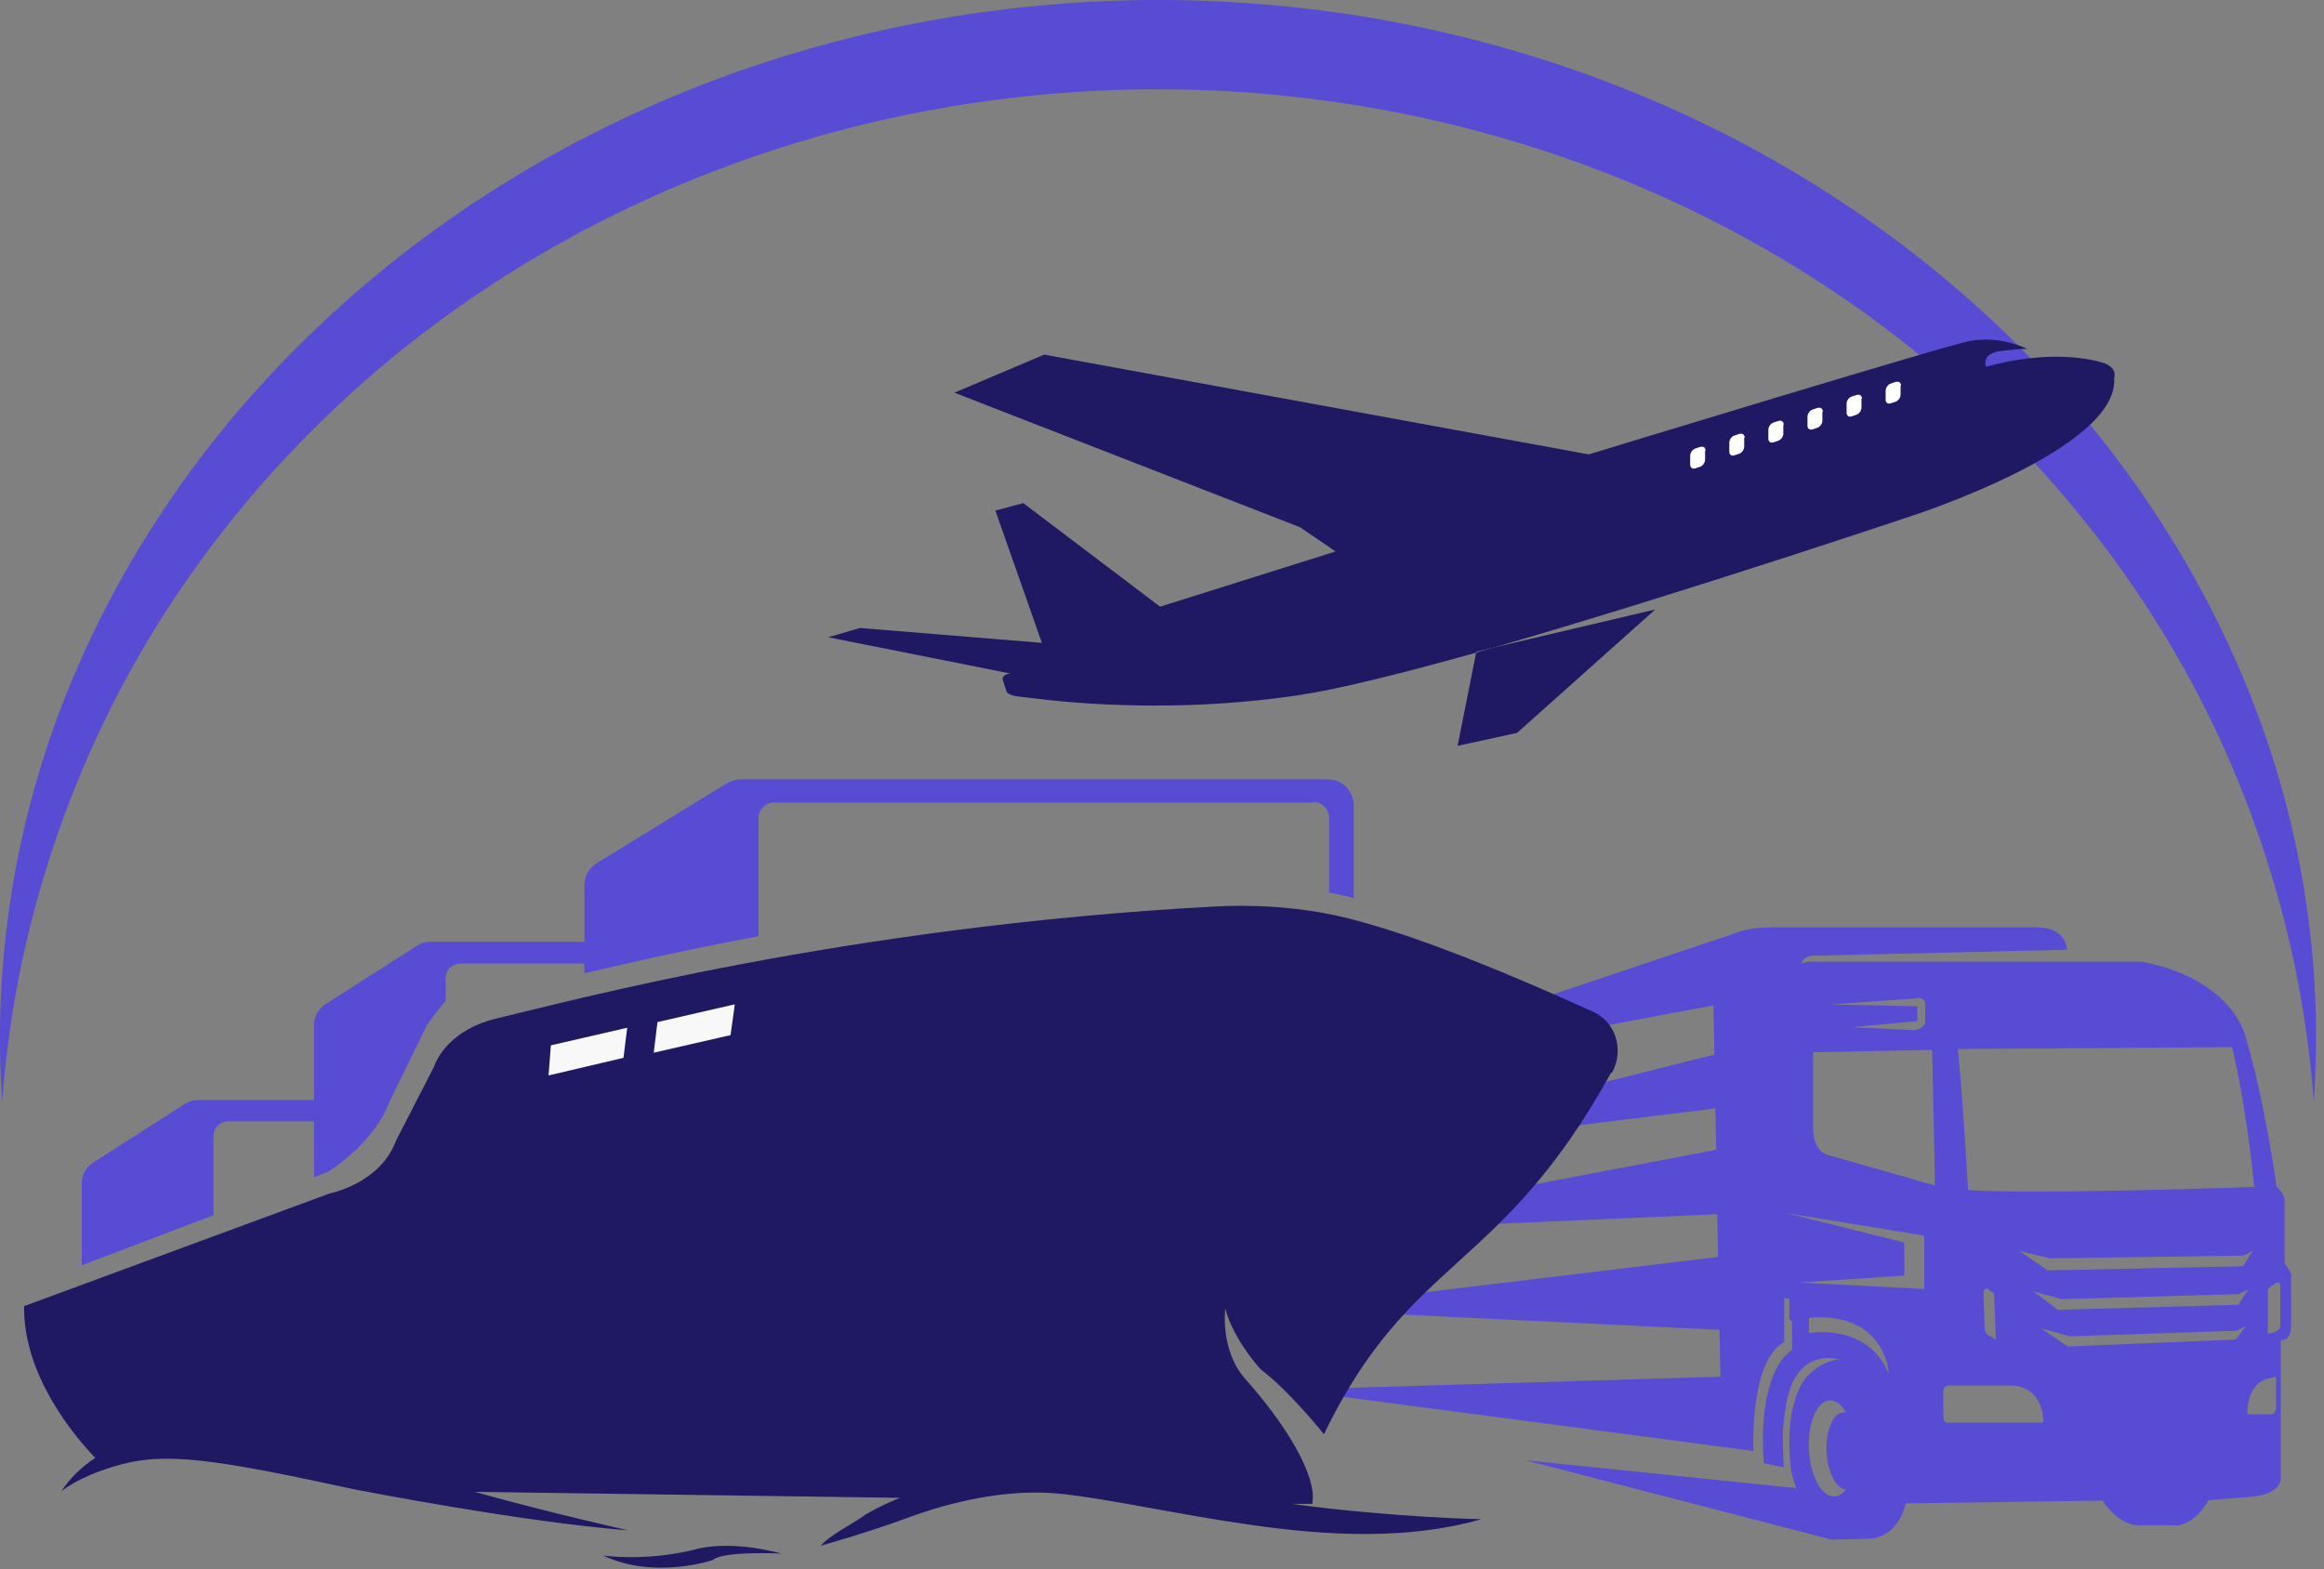 <svg width="77" height="52" viewBox="0 0 77 52" fill="none" xmlns="http://www.w3.org/2000/svg">
<rect x="0" y="0" width="77" height="52" fill="#808080" stroke="none"/>
<path d="M0.073 36.506C-0.088 34.183 0.017 31.867 0.386 29.564C0.754 27.259 1.381 25.015 2.265 22.831C3.169 20.614 4.308 18.504 5.683 16.5C7.058 14.496 8.641 12.641 10.43 10.932C12.231 9.208 14.2 7.664 16.341 6.304C18.483 4.944 20.752 3.793 23.148 2.854C24.348 2.384 25.573 1.971 26.819 1.616C28.065 1.259 29.327 0.961 30.606 0.721C31.884 0.481 33.173 0.302 34.472 0.182C35.771 0.061 37.074 0 38.38 0C39.685 0 40.986 0.061 42.286 0.182C43.584 0.302 44.873 0.481 46.153 0.721C47.431 0.961 48.694 1.259 49.94 1.616C51.186 1.971 52.409 2.384 53.609 2.854C56.007 3.793 58.276 4.944 60.419 6.304C62.562 7.665 64.534 9.208 66.335 10.932C68.12 12.642 69.698 14.499 71.07 16.502C72.441 18.506 73.576 20.616 74.476 22.831C75.362 25.015 75.987 27.259 76.356 29.564C76.724 31.869 76.825 34.183 76.66 36.506C76.495 34.236 76.106 31.997 75.493 29.792C74.88 27.586 74.055 25.45 73.016 23.382C71.987 21.349 70.761 19.423 69.336 17.602C67.91 15.782 66.31 14.1 64.537 12.556C64.101 12.175 63.656 11.804 63.201 11.444C62.746 11.083 62.282 10.732 61.809 10.391C61.335 10.051 60.854 9.721 60.362 9.4C59.873 9.08 59.374 8.772 58.867 8.473C58.361 8.177 57.847 7.889 57.326 7.613C56.804 7.338 56.275 7.074 55.74 6.821C55.204 6.569 54.664 6.328 54.116 6.098C53.569 5.87 53.015 5.653 52.456 5.447C51.897 5.243 51.333 5.05 50.764 4.87C50.194 4.689 49.62 4.522 49.042 4.367C48.465 4.211 47.883 4.069 47.298 3.939C46.712 3.809 46.124 3.691 45.533 3.588C44.942 3.483 44.348 3.392 43.752 3.313C43.155 3.235 42.558 3.169 41.958 3.117C41.359 3.064 40.759 3.025 40.157 2.999C39.555 2.973 38.953 2.96 38.351 2.96C37.749 2.96 37.147 2.973 36.545 2.999C35.944 3.025 35.343 3.064 34.743 3.117C34.145 3.169 33.546 3.235 32.951 3.313C32.354 3.392 31.76 3.483 31.168 3.588C30.577 3.691 29.989 3.809 29.404 3.939C28.818 4.069 28.237 4.211 27.659 4.367C27.081 4.522 26.507 4.689 25.939 4.87C25.37 5.05 24.806 5.243 24.247 5.447C23.688 5.653 23.134 5.87 22.587 6.098C22.039 6.328 21.497 6.569 20.962 6.821C20.426 7.074 19.899 7.338 19.377 7.613C18.856 7.889 18.341 8.177 17.834 8.473C17.328 8.772 16.83 9.08 16.339 9.4C15.849 9.721 15.367 10.051 14.893 10.391C14.421 10.732 13.955 11.083 13.501 11.444C13.046 11.804 12.601 12.175 12.165 12.556C10.397 14.101 8.803 15.784 7.382 17.604C5.959 19.425 4.736 21.351 3.71 23.382C2.673 25.45 1.848 27.586 1.237 29.792C0.625 31.997 0.237 34.236 0.073 36.506Z" fill="#584BD4"/>
<path d="M75.938 42.266C75.938 42.266 75.846 42.065 75.692 41.865V39.728C75.692 39.728 75.615 39.45 75.429 39.329C75.429 39.329 75.044 36.513 74.411 34.391C74.411 34.391 74.041 32.467 70.974 31.868H59.978C59.978 31.868 59.825 31.868 59.671 31.929C59.731 31.776 59.886 31.669 60.056 31.669L68.49 31.469C68.413 30.915 67.996 30.729 67.442 30.729H58.7C58.359 30.729 58.02 30.761 57.697 30.853L42.262 36.037L56.772 33.315L56.803 34.945L42.677 38.481L56.832 36.728L56.864 38.098L42.354 40.865L56.895 40.235L56.926 41.65L42.616 43.374L56.971 44.065L57.002 45.619L42.708 46.049L58.097 48.079C58.097 48.079 57.944 45.126 59.115 44.466C59.115 44.112 59.115 43.603 59.115 43.004C59.162 43.02 59.222 43.035 59.285 43.035V43.666C59.285 43.666 59.285 43.758 59.377 43.789V44.742C59.377 44.742 58.22 45.296 58.438 48.48C58.438 48.48 58.9 48.588 59.099 48.617C59.07 48.141 59.07 47.48 59.07 47.48C59.162 45.941 59.532 45.572 59.532 45.572C60.072 44.758 60.935 45.049 60.935 45.049C60.426 45.081 59.933 45.495 59.779 45.726C59.209 46.572 59.254 47.879 59.332 48.617C59.346 48.787 59.424 49.049 59.516 49.31L50.542 48.388L60.689 51.016L61.953 50.987H61.983C61.983 50.987 62.862 50.971 63.14 49.816L69.662 49.724C69.662 49.724 70.187 50.556 70.88 50.541H72.176C72.176 50.541 72.732 50.494 73.178 49.709L74.705 49.587C74.705 49.587 75.506 49.509 75.568 49.018V44.403C75.584 44.403 75.907 44.45 75.907 43.941C75.907 43.896 75.907 42.282 75.907 42.282L75.938 42.266ZM73.95 34.683C73.95 34.683 74.396 36.42 74.689 39.329C74.689 39.329 67.626 39.589 65.207 39.436C65.207 39.436 65.021 36.16 64.866 34.759L73.949 34.698V34.683H73.95ZM74.319 41.957L67.844 42.096L66.902 41.45L67.92 41.697L74.335 41.605L74.642 41.45L74.319 41.957ZM74.49 42.726L74.165 43.235L68.182 43.403L67.364 42.789L68.306 43.049L74.18 42.881L74.49 42.726ZM66.131 44.388L65.884 44.249C65.808 44.204 65.761 44.127 65.761 44.049L65.716 42.834C65.716 42.757 65.792 42.665 65.853 42.712L66.07 42.865C66.07 42.896 66.131 44.403 66.131 44.403V44.388H66.131ZM63.51 33.068C63.51 33.068 63.741 33.037 63.788 33.236V33.913C63.788 33.913 63.633 34.176 63.31 34.129L61.35 34.037L63.525 33.837V33.344L60.657 33.283L63.51 33.084V33.068ZM61.166 49.341C61.059 49.494 60.92 49.588 60.781 49.588C60.348 49.601 59.978 48.91 59.933 48.034C59.886 47.157 60.195 46.419 60.626 46.403C60.828 46.403 61.012 46.54 61.166 46.803C61.135 46.803 61.104 46.803 61.074 46.803C60.734 46.818 60.487 47.403 60.518 48.11C60.55 48.787 60.842 49.341 61.166 49.356V49.341ZM62.57 45.495C61.859 43.818 59.933 44.172 59.933 44.172V43.666C62.507 43.45 62.599 45.572 62.57 45.495ZM59.639 42.497L63.095 42.266V41.174L59.222 40.205L63.756 40.943V42.712L59.624 42.497H59.639ZM60.657 38.297C60.041 38.205 60.072 37.389 60.072 37.389V34.867L64.019 34.79L64.111 39.282L60.657 38.297ZM64.559 47.157C64.467 47.157 64.388 47.081 64.388 46.986V46.08C64.388 45.988 64.467 45.91 64.559 45.91H66.655C67.75 45.957 67.705 47.141 67.705 47.141H64.559V47.157ZM74.057 44.388L68.505 44.618L67.642 44.02L68.584 44.28L74.104 44.096L74.412 43.941L74.073 44.388H74.057ZM75.382 46.726C75.382 46.803 75.322 46.865 75.245 46.865H74.459C74.459 45.773 75.151 45.679 75.151 45.679L75.414 45.618V46.711L75.382 46.726ZM75.553 43.957C75.553 43.957 75.537 44.157 75.136 44.188V42.804C75.136 42.742 75.167 42.665 75.23 42.634L75.414 42.511C75.476 42.481 75.553 42.511 75.553 42.589V43.957H75.553ZM43.526 26.592H25.654C25.362 26.592 25.131 26.823 25.131 27.115V31.023C22.817 31.453 20.86 31.9 19.364 32.252V31.929H15.245C14.985 31.929 14.767 32.144 14.767 32.406V33.16C14.444 33.53 14.135 33.99 14.135 33.99L12.917 36.483C12.393 37.898 10.882 38.82 10.882 38.82L10.404 39.006V37.158H7.552C7.289 37.158 7.074 37.373 7.074 37.636V40.266L2.709 41.927V39.205C2.709 38.927 2.848 38.681 3.081 38.528L6.132 36.575C6.256 36.498 6.395 36.452 6.549 36.452H10.404V33.96C10.404 33.682 10.543 33.438 10.774 33.283L13.828 31.33C13.951 31.254 14.09 31.207 14.243 31.207H19.364V29.33C19.364 29.038 19.517 28.76 19.763 28.608L24.098 25.946C24.236 25.87 24.389 25.823 24.544 25.823H43.989C44.466 25.823 44.852 26.208 44.852 26.684V29.76C44.574 29.684 44.298 29.623 44.036 29.576V27.101C44.036 26.807 43.803 26.576 43.511 26.576L43.526 26.592Z" fill="#584BD4"/>
<path d="M25.871 51.478C25.871 51.478 23.942 51.386 23.619 51.693C23.619 51.693 21.675 52.355 19.98 51.541C19.98 51.541 21.306 51.756 22.987 51.355C22.987 51.355 24.035 50.987 25.887 51.478H25.871Z" fill="#1F1863"/>
<path d="M53.379 35.544C49.709 42.203 46.733 41.589 43.865 47.525C43.865 47.525 42.755 46.125 41.769 45.372C41.769 45.372 40.874 44.419 40.596 43.358C40.596 43.358 40.412 44.757 41.275 45.711C42.54 47.141 43.341 48.48 43.48 49.372C43.511 49.541 43.495 49.695 43.48 49.832H42.74C42.8 49.832 42.863 49.832 42.925 49.848C46.101 50.278 49.076 50.341 49.076 50.341C46.672 51.032 43.973 50.895 41.428 50.525C39.132 50.202 36.957 49.709 35.246 49.509C33.365 49.294 31.468 49.787 30.111 50.278C28.893 50.74 27.196 51.218 27.196 51.218C27.49 50.863 28.338 50.449 28.676 50.186C29.046 49.971 29.432 49.787 29.818 49.632L15.725 49.433C18.252 50.139 20.813 50.709 20.813 50.709C17.281 50.433 11.855 49.372 11.855 49.372H11.839C7.012 48.325 5.408 48.078 3.742 48.603C2.632 48.94 2.123 49.341 2.031 49.417C2.325 48.971 2.709 48.603 3.157 48.309C2.478 47.603 0.767 45.587 0.798 43.28L10.929 39.544C10.929 39.544 12.595 39.221 13.117 37.806L14.382 35.344C14.382 35.344 14.723 34.16 16.465 33.745C18.7 33.222 27.952 30.7 40.242 30.038C41.428 29.976 42.616 30.038 43.773 30.238C46.04 30.637 49.462 32.023 52.794 33.53C53.55 33.882 53.812 34.806 53.411 35.544L53.379 35.544Z" fill="#1F1863"/>
<path d="M20.797 34.052L18.252 34.638L18.175 35.636L20.658 35.052L20.781 34.052H20.797Z" fill="#F8F8F8"/>
<path d="M24.328 33.283L21.783 33.868L21.66 34.882L24.205 34.299L24.344 33.299L24.328 33.283Z" fill="#F8F8F8"/>
<path d="M70.048 12.55C70.187 14.873 63.402 17.073 63.402 17.073C63.402 17.073 55.738 19.656 49.493 21.455L48.908 21.594V21.625C46.502 22.302 44.343 22.841 43.002 23.04C38.098 23.762 34.181 23.116 33.795 23.085C33.41 23.056 33.349 22.917 33.349 22.917L33.225 22.531C33.178 22.347 33.472 22.316 33.472 22.316L27.443 21.116L28.492 20.809L34.521 21.302L32.979 16.919L33.905 16.672L38.437 20.103L44.251 18.273L43.078 17.472L31.622 13.012L34.598 11.75L52.639 15.057C52.639 15.057 64.882 11.319 65.314 11.29C66.317 11.12 67.18 11.566 67.18 11.566C66.994 11.535 66.209 11.642 66.209 11.642C65.622 11.766 65.808 12.151 65.808 12.151C67.873 11.582 69.324 11.889 69.739 12.043C70.171 12.212 70.048 12.535 70.048 12.535V12.55H70.048Z" fill="#1F1863"/>
<path d="M56.509 14.934C56.509 14.826 56.433 14.781 56.325 14.811L56.186 14.857C56.079 14.889 56 14.996 56 15.104V15.396C56 15.503 56.079 15.548 56.171 15.519L56.31 15.472C56.417 15.441 56.494 15.333 56.494 15.226V14.934H56.509Z" fill="white"/>
<path d="M57.805 14.503C57.805 14.396 57.727 14.349 57.619 14.38L57.48 14.427C57.373 14.456 57.296 14.564 57.296 14.674V14.965C57.296 15.073 57.373 15.118 57.465 15.088L57.604 15.042C57.711 15.01 57.79 14.903 57.79 14.795V14.503H57.805Z" fill="white"/>
<path d="M59.099 14.073C59.099 13.965 59.023 13.918 58.915 13.95L58.776 13.996C58.669 14.026 58.59 14.133 58.59 14.241V14.535C58.59 14.642 58.669 14.687 58.761 14.658L58.9 14.611C59.007 14.58 59.086 14.472 59.086 14.364V14.073H59.099Z" fill="white"/>
<path d="M60.395 13.642C60.395 13.535 60.319 13.488 60.211 13.519L60.072 13.566C59.965 13.595 59.886 13.703 59.886 13.811V14.104C59.886 14.212 59.965 14.257 60.057 14.227L60.196 14.181C60.303 14.149 60.38 14.041 60.38 13.934V13.642H60.395Z" fill="white"/>
<path d="M61.691 13.212C61.691 13.104 61.613 13.057 61.505 13.088L61.366 13.135C61.258 13.165 61.182 13.272 61.182 13.38V13.674C61.182 13.781 61.258 13.826 61.35 13.797L61.489 13.75C61.597 13.719 61.675 13.611 61.675 13.503V13.212H61.691Z" fill="white"/>
<path d="M62.985 12.781C62.985 12.673 62.909 12.626 62.801 12.658L62.662 12.705C62.554 12.734 62.476 12.842 62.476 12.949V13.243C62.476 13.351 62.554 13.396 62.646 13.364L62.785 13.319C62.893 13.288 62.971 13.18 62.971 13.073V12.781H62.985Z" fill="white"/>
<path d="M48.291 24.715L50.264 24.285L54.843 20.195L49.493 21.455C49.294 21.517 49.092 21.562 48.908 21.625L48.291 24.731V24.715Z" fill="#1F1863"/>
</svg>
